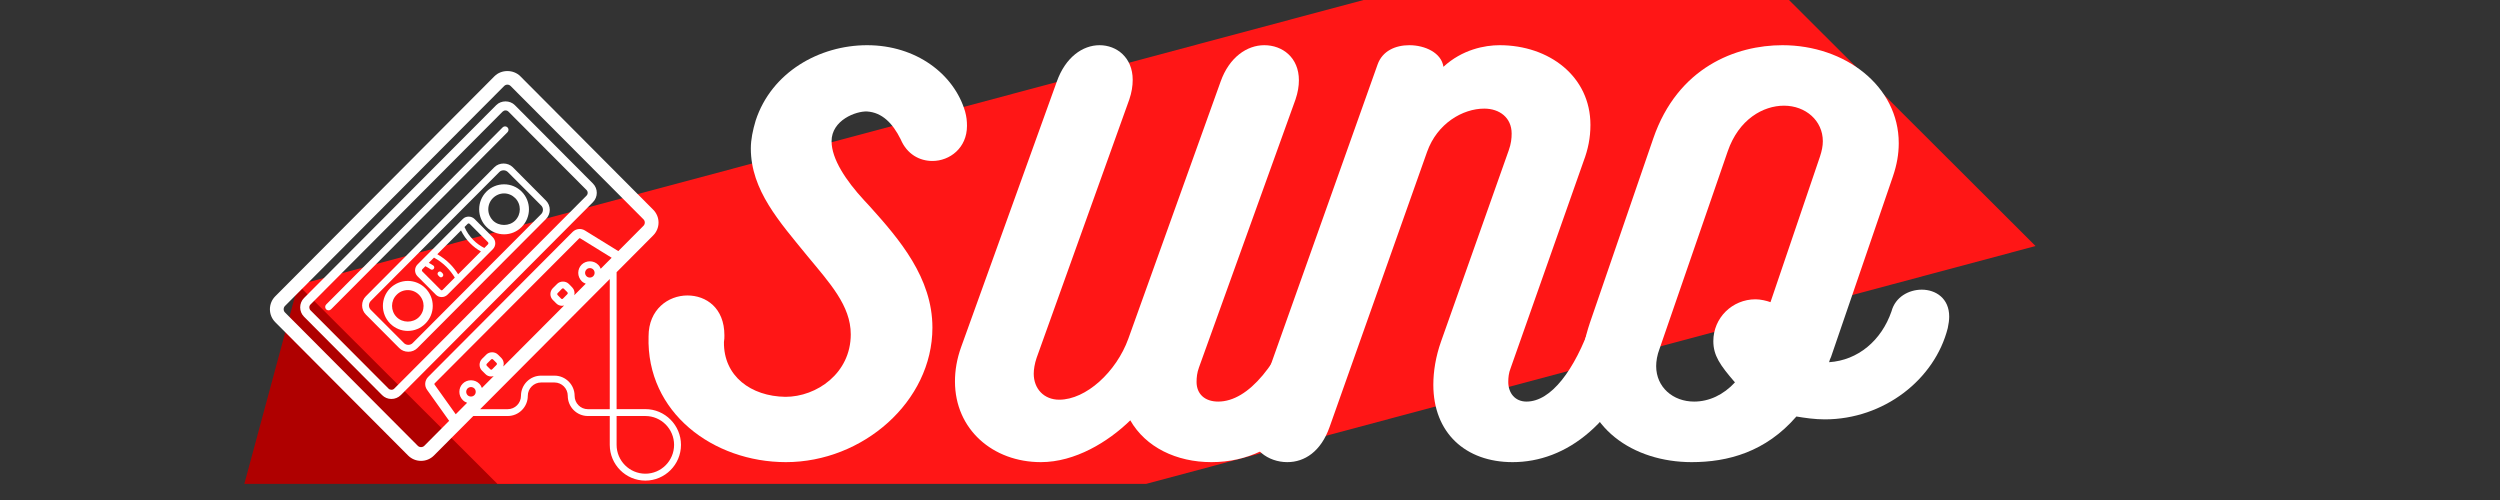 <svg xmlns="http://www.w3.org/2000/svg" xmlns:xlink="http://www.w3.org/1999/xlink" width="200" zoomAndPan="magnify" viewBox="0 0 150 30" height="40" preserveAspectRatio="xMidYMid meet" version="1.0"><rect x="0" y="0" width="150" height="30" fill="#333333" stroke="none"/><defs><g/><clipPath id="id1"><path d="M 10 16 L 39 16 L 39 29.031 L 10 29.031 Z M 10 16 " clip-rule="nonzero"/></clipPath><clipPath id="id2"><path d="M 17 0 L 123 0 L 123 29.031 L 17 29.031 Z M 17 0 " clip-rule="nonzero"/></clipPath><clipPath id="id3"><path d="M 16.188 4.156 L 40.867 4.156 L 40.867 28.836 L 16.188 28.836 Z M 16.188 4.156 " clip-rule="nonzero"/></clipPath></defs><g clip-path="url(#id1)"><path fill="rgb(68.629%, 0.389%, 0.389%)" d="M 18.641 16.895 L 17.883 17.094 L 10.449 44.629 L 11.203 44.426 L 24.184 40.957 L 24.938 40.754 L 38.07 37.242 L 38.824 37.039 L 18.641 16.895 " fill-opacity="1" fill-rule="nonzero"/></g><g clip-path="url(#id2)"><path fill="rgb(100%, 8.629%, 8.629%)" d="M 101.945 -5.383 L 17.883 17.094 L 38.07 37.242 L 122.133 14.762 L 101.945 -5.383 " fill-opacity="1" fill-rule="nonzero"/></g><g fill="rgb(100%, 100%, 100%)" fill-opacity="1"><g transform="translate(37.73, 27.728)"><g><path d="M 14.297 -25.016 C 11.441 -25.016 8.559 -23.402 7.609 -20.492 C 7.438 -19.914 7.32 -19.367 7.32 -18.82 C 7.32 -16.312 9.051 -14.41 10.691 -12.395 C 12.047 -10.75 13.316 -9.395 13.316 -7.668 C 13.316 -5.332 11.27 -3.918 9.395 -3.918 C 7.32 -3.949 5.68 -5.16 5.707 -7.207 C 5.734 -7.348 5.734 -7.492 5.734 -7.609 C 5.734 -9.25 4.641 -10 3.516 -10 C 2.363 -10 1.184 -9.164 1.184 -7.551 C 1.039 -2.969 5.074 0 9.426 0 C 14.035 0 18.215 -3.633 18.215 -8.07 C 18.215 -11.066 16.227 -13.375 14.469 -15.332 L 14.121 -15.707 C 13.027 -16.891 12.164 -18.188 12.164 -19.254 C 12.164 -20.52 13.633 -21.07 14.297 -21.039 C 15.188 -20.98 15.824 -20.348 16.312 -19.367 C 16.688 -18.477 17.438 -18.07 18.215 -18.07 C 19.254 -18.07 20.289 -18.848 20.289 -20.176 C 20.289 -20.465 20.262 -20.723 20.176 -21.039 C 19.512 -23.289 17.234 -25.016 14.297 -25.016 Z M 14.297 -25.016 "/></g></g></g><g fill="rgb(100%, 100%, 100%)" fill-opacity="1"><g transform="translate(57.325, 27.728)"><g><path d="M 10.375 -7.406 C 9.656 -5.418 7.84 -3.746 6.227 -3.746 C 5.305 -3.746 4.699 -4.41 4.699 -5.305 C 4.699 -5.562 4.754 -5.91 4.871 -6.254 L 10.434 -21.762 C 10.578 -22.191 10.637 -22.566 10.637 -22.941 C 10.637 -24.27 9.684 -25.016 8.648 -25.016 C 7.637 -25.016 6.602 -24.297 6.082 -22.828 L 0.348 -6.918 C 0.086 -6.195 -0.027 -5.504 -0.027 -4.844 C -0.027 -1.961 2.25 0 5.129 0 C 7.176 0 9.164 -1.211 10.492 -2.508 C 11.414 -0.895 13.258 0 15.363 0 C 19.684 0 22.512 -3.688 24.27 -8.906 C 24.355 -9.137 24.383 -9.34 24.383 -9.539 C 24.383 -10.492 23.605 -11.039 22.742 -11.039 C 21.961 -11.039 21.125 -10.578 20.781 -9.598 C 19.426 -5.879 17.582 -3.633 15.766 -3.633 C 14.957 -3.633 14.469 -4.094 14.469 -4.812 C 14.469 -5.074 14.496 -5.359 14.613 -5.68 L 20.406 -21.762 C 20.551 -22.191 20.609 -22.566 20.609 -22.914 C 20.609 -24.27 19.629 -25.016 18.531 -25.016 C 17.496 -25.016 16.43 -24.297 15.91 -22.828 Z M 10.375 -7.406 "/></g></g></g><g fill="rgb(100%, 100%, 100%)" fill-opacity="1"><g transform="translate(76.719, 27.728)"><g><path d="M 20.551 -9.57 C 19.801 -9.57 19.051 -9.195 18.762 -8.359 C 17.754 -5.504 16.344 -3.633 14.871 -3.633 C 14.18 -3.633 13.777 -4.148 13.777 -4.812 C 13.777 -5.074 13.805 -5.359 13.922 -5.648 L 18.301 -18.07 C 18.562 -18.762 18.707 -19.453 18.707 -20.234 C 18.707 -23.145 16.227 -25.016 13.258 -25.016 C 12.363 -25.016 11.012 -24.758 9.887 -23.719 C 9.77 -24.555 8.789 -25.016 7.84 -25.016 C 7.004 -25.016 6.227 -24.672 5.938 -23.863 L -1.555 -2.797 C -1.672 -2.508 -1.699 -2.219 -1.699 -1.988 C -1.699 -0.777 -0.633 0 0.52 0 C 1.555 0 2.535 -0.633 3.055 -2.105 L 8.906 -18.617 C 9.512 -20.32 11.039 -21.211 12.336 -21.211 C 13.258 -21.211 13.98 -20.664 13.98 -19.715 C 13.98 -19.426 13.949 -19.109 13.805 -18.707 L 9.742 -7.234 C 9.426 -6.34 9.281 -5.449 9.281 -4.641 C 9.281 -1.758 11.211 0 14.035 0 C 17.234 0 20.406 -2.277 22.223 -7.609 C 22.277 -7.812 22.309 -7.984 22.309 -8.156 C 22.309 -9.051 21.445 -9.57 20.551 -9.57 Z M 20.551 -9.57 "/></g></g></g><g fill="rgb(100%, 100%, 100%)" fill-opacity="1"><g transform="translate(94.499, 27.728)"><g><path d="M 18.992 -9.051 C 18.387 -7.293 16.977 -6.109 15.246 -5.996 C 15.277 -6.109 15.305 -6.195 15.363 -6.312 L 19.078 -17.148 C 19.312 -17.84 19.426 -18.477 19.426 -19.137 C 19.426 -22.566 16.199 -25.016 12.449 -25.016 C 9.656 -25.016 6.168 -23.691 4.699 -19.426 L 0.895 -8.359 C 0.605 -7.492 0.402 -6.57 0.402 -5.766 C 0.402 -2.047 3.516 0 7.004 0 C 9.164 0 11.441 -0.605 13.285 -2.738 C 13.805 -2.652 14.383 -2.566 14.988 -2.566 C 18.531 -2.566 21.586 -4.957 22.367 -8.043 C 22.422 -8.301 22.453 -8.531 22.453 -8.734 C 22.453 -9.828 21.645 -10.348 20.809 -10.348 C 20.031 -10.348 19.223 -9.914 18.992 -9.051 Z M 7.148 -3.633 C 5.879 -3.633 4.871 -4.496 4.871 -5.766 C 4.871 -6.051 4.93 -6.426 5.074 -6.801 L 9.164 -18.648 C 9.828 -20.578 11.297 -21.387 12.539 -21.387 C 13.836 -21.387 14.871 -20.492 14.871 -19.254 C 14.871 -18.965 14.812 -18.676 14.699 -18.332 L 11.73 -9.598 C 11.5 -9.684 11.125 -9.77 10.836 -9.77 C 9.426 -9.77 8.301 -8.648 8.301 -7.262 C 8.301 -6.398 8.703 -5.82 9.598 -4.785 C 8.906 -4.035 8.043 -3.633 7.148 -3.633 Z M 7.148 -3.633 "/></g></g></g><path fill="rgb(100%, 100%, 100%)" d="M 24.469 16.855 C 24.07 16.855 23.695 17.012 23.41 17.293 C 22.828 17.879 22.828 18.828 23.41 19.414 C 23.695 19.699 24.07 19.855 24.469 19.855 C 24.867 19.855 25.242 19.699 25.523 19.414 C 25.809 19.133 25.965 18.754 25.965 18.355 C 25.965 17.953 25.809 17.578 25.523 17.293 C 25.242 17.012 24.867 16.855 24.469 16.855 Z M 25.137 19.027 C 24.781 19.383 24.156 19.387 23.801 19.027 C 23.43 18.656 23.43 18.051 23.801 17.684 C 23.977 17.504 24.215 17.406 24.469 17.406 C 24.723 17.406 24.957 17.504 25.137 17.684 C 25.508 18.055 25.508 18.656 25.137 19.027 Z M 25.137 19.027 " fill-opacity="1" fill-rule="nonzero"/><path fill="rgb(100%, 100%, 100%)" d="M 26.484 16.328 C 26.43 16.273 26.344 16.277 26.293 16.332 C 26.238 16.387 26.242 16.473 26.297 16.527 L 26.355 16.586 C 26.355 16.586 26.371 16.602 26.371 16.602 C 26.398 16.625 26.426 16.641 26.457 16.641 C 26.492 16.641 26.531 16.625 26.559 16.594 C 26.613 16.543 26.605 16.449 26.551 16.395 Z M 26.484 16.328 " fill-opacity="1" fill-rule="nonzero"/><path fill="rgb(100%, 100%, 100%)" d="M 30.246 11.059 C 29.844 11.059 29.469 11.215 29.188 11.496 C 28.906 11.781 28.75 12.156 28.75 12.559 C 28.75 12.957 28.906 13.336 29.188 13.617 C 29.469 13.902 29.844 14.059 30.246 14.059 C 30.645 14.059 31.02 13.902 31.301 13.617 C 31.883 13.031 31.883 12.082 31.301 11.496 C 31.02 11.215 30.645 11.059 30.246 11.059 Z M 30.914 13.23 C 30.555 13.586 29.934 13.586 29.574 13.23 C 29.398 13.051 29.297 12.812 29.297 12.559 C 29.297 12.305 29.395 12.066 29.574 11.887 C 29.754 11.707 29.992 11.605 30.246 11.605 C 30.496 11.605 30.734 11.707 30.914 11.887 C 31.281 12.254 31.281 12.859 30.914 13.23 Z M 30.914 13.23 " fill-opacity="1" fill-rule="nonzero"/><path fill="rgb(100%, 100%, 100%)" d="M 30.766 10.031 C 30.469 9.738 29.957 9.738 29.664 10.031 L 21.953 17.773 C 21.805 17.918 21.727 18.117 21.727 18.324 C 21.727 18.531 21.805 18.727 21.953 18.875 L 23.949 20.879 C 24.094 21.027 24.289 21.105 24.5 21.105 C 24.707 21.105 24.902 21.027 25.047 20.879 L 32.758 13.141 C 33.062 12.836 33.062 12.34 32.758 12.035 Z M 32.469 12.848 L 24.758 20.586 C 24.621 20.727 24.379 20.727 24.238 20.586 L 22.242 18.586 C 22.176 18.516 22.137 18.422 22.137 18.324 C 22.137 18.227 22.176 18.133 22.242 18.062 L 29.957 10.324 C 30.023 10.254 30.117 10.219 30.215 10.219 C 30.312 10.219 30.402 10.254 30.473 10.324 L 32.469 12.328 C 32.613 12.469 32.613 12.703 32.469 12.848 Z M 32.469 12.848 " fill-opacity="1" fill-rule="nonzero"/><path fill="rgb(100%, 100%, 100%)" d="M 35.574 11.008 L 30.891 6.309 C 30.594 6.008 30.07 6.008 29.773 6.309 L 18.242 17.879 C 17.934 18.191 17.934 18.695 18.242 19.004 L 22.926 23.707 C 23.074 23.855 23.273 23.938 23.484 23.938 C 23.699 23.938 23.895 23.855 24.047 23.707 L 35.574 12.133 C 35.883 11.824 35.887 11.32 35.574 11.008 Z M 35.188 11.742 L 23.656 23.316 C 23.566 23.41 23.406 23.41 23.312 23.316 L 18.629 18.617 C 18.535 18.52 18.535 18.363 18.629 18.27 L 30.16 6.695 C 30.207 6.652 30.27 6.625 30.332 6.625 C 30.398 6.625 30.461 6.652 30.504 6.695 L 35.188 11.398 C 35.285 11.492 35.285 11.648 35.188 11.742 Z M 35.188 11.742 " fill-opacity="1" fill-rule="nonzero"/><path fill="rgb(100%, 100%, 100%)" d="M 28.473 13.141 C 28.285 12.949 27.953 12.949 27.766 13.141 L 25.051 15.867 C 24.855 16.062 24.855 16.383 25.051 16.578 L 26.145 17.676 C 26.238 17.773 26.367 17.824 26.5 17.824 C 26.633 17.824 26.758 17.773 26.855 17.676 L 29.57 14.953 C 29.766 14.754 29.766 14.438 29.57 14.238 Z M 27.66 13.828 C 27.801 14.109 27.98 14.371 28.211 14.598 C 28.402 14.793 28.621 14.957 28.855 15.086 L 27.488 16.457 C 27.348 16.23 27.18 16.016 26.988 15.824 C 26.766 15.602 26.512 15.41 26.238 15.254 Z M 26.562 17.387 C 26.516 17.43 26.48 17.43 26.438 17.387 L 25.34 16.285 C 25.305 16.25 25.305 16.191 25.34 16.156 L 25.523 15.973 C 25.633 16.031 25.742 16.09 25.844 16.16 C 25.867 16.176 25.895 16.184 25.918 16.184 C 25.965 16.184 26.008 16.16 26.031 16.121 C 26.074 16.059 26.059 15.973 25.996 15.93 C 25.91 15.871 25.82 15.82 25.727 15.77 L 26.039 15.457 C 26.316 15.609 26.57 15.797 26.793 16.02 C 26.984 16.211 27.148 16.426 27.289 16.656 Z M 29.277 14.66 L 29.059 14.879 C 28.82 14.758 28.598 14.602 28.402 14.402 C 28.176 14.172 27.996 13.91 27.871 13.621 L 28.055 13.434 C 28.078 13.41 28.105 13.406 28.121 13.406 C 28.133 13.406 28.16 13.41 28.184 13.434 L 29.277 14.531 C 29.312 14.566 29.312 14.625 29.277 14.66 Z M 29.277 14.66 " fill-opacity="1" fill-rule="nonzero"/><path fill="rgb(100%, 100%, 100%)" d="M 30.449 7.641 C 30.371 7.562 30.238 7.562 30.16 7.641 L 19.57 18.27 C 19.492 18.348 19.492 18.48 19.57 18.559 C 19.609 18.602 19.664 18.621 19.715 18.621 C 19.77 18.621 19.82 18.602 19.863 18.559 L 30.449 7.934 C 30.531 7.852 30.531 7.723 30.449 7.641 Z M 30.449 7.641 " fill-opacity="1" fill-rule="nonzero"/><g clip-path="url(#id3)"><path fill="rgb(100%, 100%, 100%)" d="M 38.723 24.547 L 36.996 24.547 L 36.996 16.332 L 39.188 14.129 C 39.395 13.922 39.512 13.648 39.512 13.352 C 39.512 13.059 39.395 12.785 39.188 12.578 L 31.219 4.574 C 30.805 4.16 30.082 4.16 29.668 4.574 L 16.516 17.777 C 16.309 17.984 16.195 18.262 16.195 18.555 C 16.195 18.848 16.309 19.125 16.516 19.332 L 24.488 27.332 C 24.695 27.539 24.969 27.652 25.262 27.652 C 25.555 27.652 25.828 27.539 26.035 27.332 L 28.398 24.961 L 30.461 24.961 C 31.129 24.961 31.668 24.418 31.668 23.75 C 31.668 23.309 32.027 22.949 32.465 22.949 L 33.27 22.949 C 33.707 22.949 34.066 23.309 34.066 23.75 C 34.066 24.418 34.605 24.961 35.273 24.961 L 36.586 24.961 L 36.586 26.691 C 36.586 27.875 37.543 28.836 38.723 28.836 C 39.898 28.836 40.859 27.875 40.859 26.691 C 40.859 25.512 39.898 24.547 38.723 24.547 Z M 35.191 16.574 C 35.137 16.52 35.105 16.449 35.105 16.371 C 35.105 16.297 35.137 16.223 35.191 16.168 C 35.242 16.113 35.316 16.086 35.391 16.086 C 35.469 16.086 35.539 16.113 35.594 16.168 C 35.648 16.223 35.676 16.297 35.676 16.371 C 35.676 16.445 35.648 16.516 35.598 16.566 L 35.586 16.578 C 35.48 16.68 35.297 16.68 35.191 16.574 Z M 36.043 16.125 C 36.008 16.031 35.957 15.949 35.883 15.879 C 35.621 15.613 35.164 15.613 34.898 15.879 C 34.77 16.008 34.695 16.184 34.695 16.371 C 34.695 16.559 34.77 16.734 34.898 16.867 C 34.969 16.938 35.055 16.988 35.145 17.023 L 34.457 17.711 C 34.5 17.547 34.457 17.367 34.328 17.238 L 34.129 17.035 C 33.941 16.848 33.613 16.848 33.426 17.035 L 33.168 17.293 C 32.977 17.488 32.977 17.805 33.168 17.996 L 33.371 18.199 C 33.465 18.297 33.59 18.348 33.723 18.348 C 33.762 18.348 33.805 18.34 33.844 18.332 L 30.199 21.988 C 30.254 21.812 30.215 21.617 30.082 21.48 L 29.879 21.277 C 29.691 21.09 29.363 21.09 29.176 21.277 L 28.918 21.535 C 28.727 21.73 28.727 22.047 28.918 22.238 L 29.121 22.441 C 29.215 22.539 29.34 22.59 29.473 22.59 C 29.527 22.59 29.578 22.578 29.625 22.562 L 28.914 23.277 C 28.879 23.18 28.824 23.09 28.75 23.016 C 28.488 22.75 28.027 22.75 27.766 23.016 C 27.633 23.148 27.562 23.32 27.562 23.508 C 27.562 23.695 27.633 23.871 27.766 24.004 C 27.84 24.078 27.93 24.133 28.027 24.168 L 27.344 24.855 L 26.07 23.07 C 26.059 23.051 26.059 23.023 26.074 23.008 L 34.75 14.305 C 34.766 14.289 34.789 14.285 34.809 14.297 L 36.699 15.465 Z M 34.039 17.652 L 33.785 17.91 C 33.738 17.953 33.707 17.953 33.66 17.91 L 33.461 17.707 C 33.426 17.672 33.426 17.617 33.461 17.586 L 33.715 17.328 C 33.738 17.305 33.762 17.301 33.777 17.301 C 33.789 17.301 33.816 17.305 33.836 17.328 L 34.039 17.531 C 34.074 17.566 34.074 17.617 34.039 17.652 Z M 29.789 21.895 L 29.535 22.152 C 29.488 22.195 29.457 22.195 29.414 22.152 L 29.211 21.949 C 29.176 21.914 29.176 21.859 29.211 21.824 L 29.465 21.57 C 29.488 21.547 29.512 21.543 29.527 21.543 C 29.539 21.543 29.566 21.547 29.586 21.57 L 29.789 21.773 C 29.824 21.805 29.824 21.859 29.789 21.895 Z M 28.055 23.711 C 28.004 23.656 27.973 23.586 27.973 23.508 C 27.973 23.434 28.004 23.359 28.055 23.305 C 28.109 23.254 28.184 23.223 28.258 23.223 C 28.336 23.223 28.406 23.254 28.461 23.305 C 28.516 23.359 28.543 23.434 28.543 23.508 C 28.543 23.586 28.516 23.656 28.461 23.711 C 28.352 23.82 28.164 23.82 28.055 23.711 Z M 25.457 26.75 C 25.352 26.852 25.172 26.852 25.07 26.75 L 17.098 18.746 C 17.047 18.695 17.02 18.629 17.02 18.555 C 17.02 18.48 17.047 18.41 17.098 18.359 L 30.25 5.16 C 30.301 5.109 30.371 5.078 30.445 5.078 C 30.516 5.078 30.586 5.109 30.637 5.16 L 38.609 13.16 C 38.66 13.211 38.688 13.281 38.688 13.352 C 38.688 13.426 38.66 13.496 38.609 13.547 L 37.098 15.066 L 35.094 13.828 C 34.859 13.684 34.559 13.719 34.359 13.914 L 25.688 22.617 C 25.48 22.828 25.453 23.152 25.625 23.391 L 26.949 25.25 Z M 35.273 24.551 C 34.832 24.551 34.477 24.191 34.477 23.75 C 34.477 23.082 33.934 22.539 33.27 22.539 L 32.465 22.539 C 31.801 22.539 31.258 23.082 31.258 23.75 C 31.258 24.191 30.902 24.551 30.461 24.551 L 28.809 24.551 L 36.586 16.742 L 36.586 24.551 Z M 38.723 28.422 C 37.77 28.422 36.996 27.645 36.996 26.691 L 36.996 24.961 L 38.723 24.961 C 39.672 24.961 40.445 25.738 40.445 26.691 C 40.445 27.645 39.672 28.422 38.723 28.422 Z M 38.723 28.422 " fill-opacity="1" fill-rule="nonzero"/></g></svg>